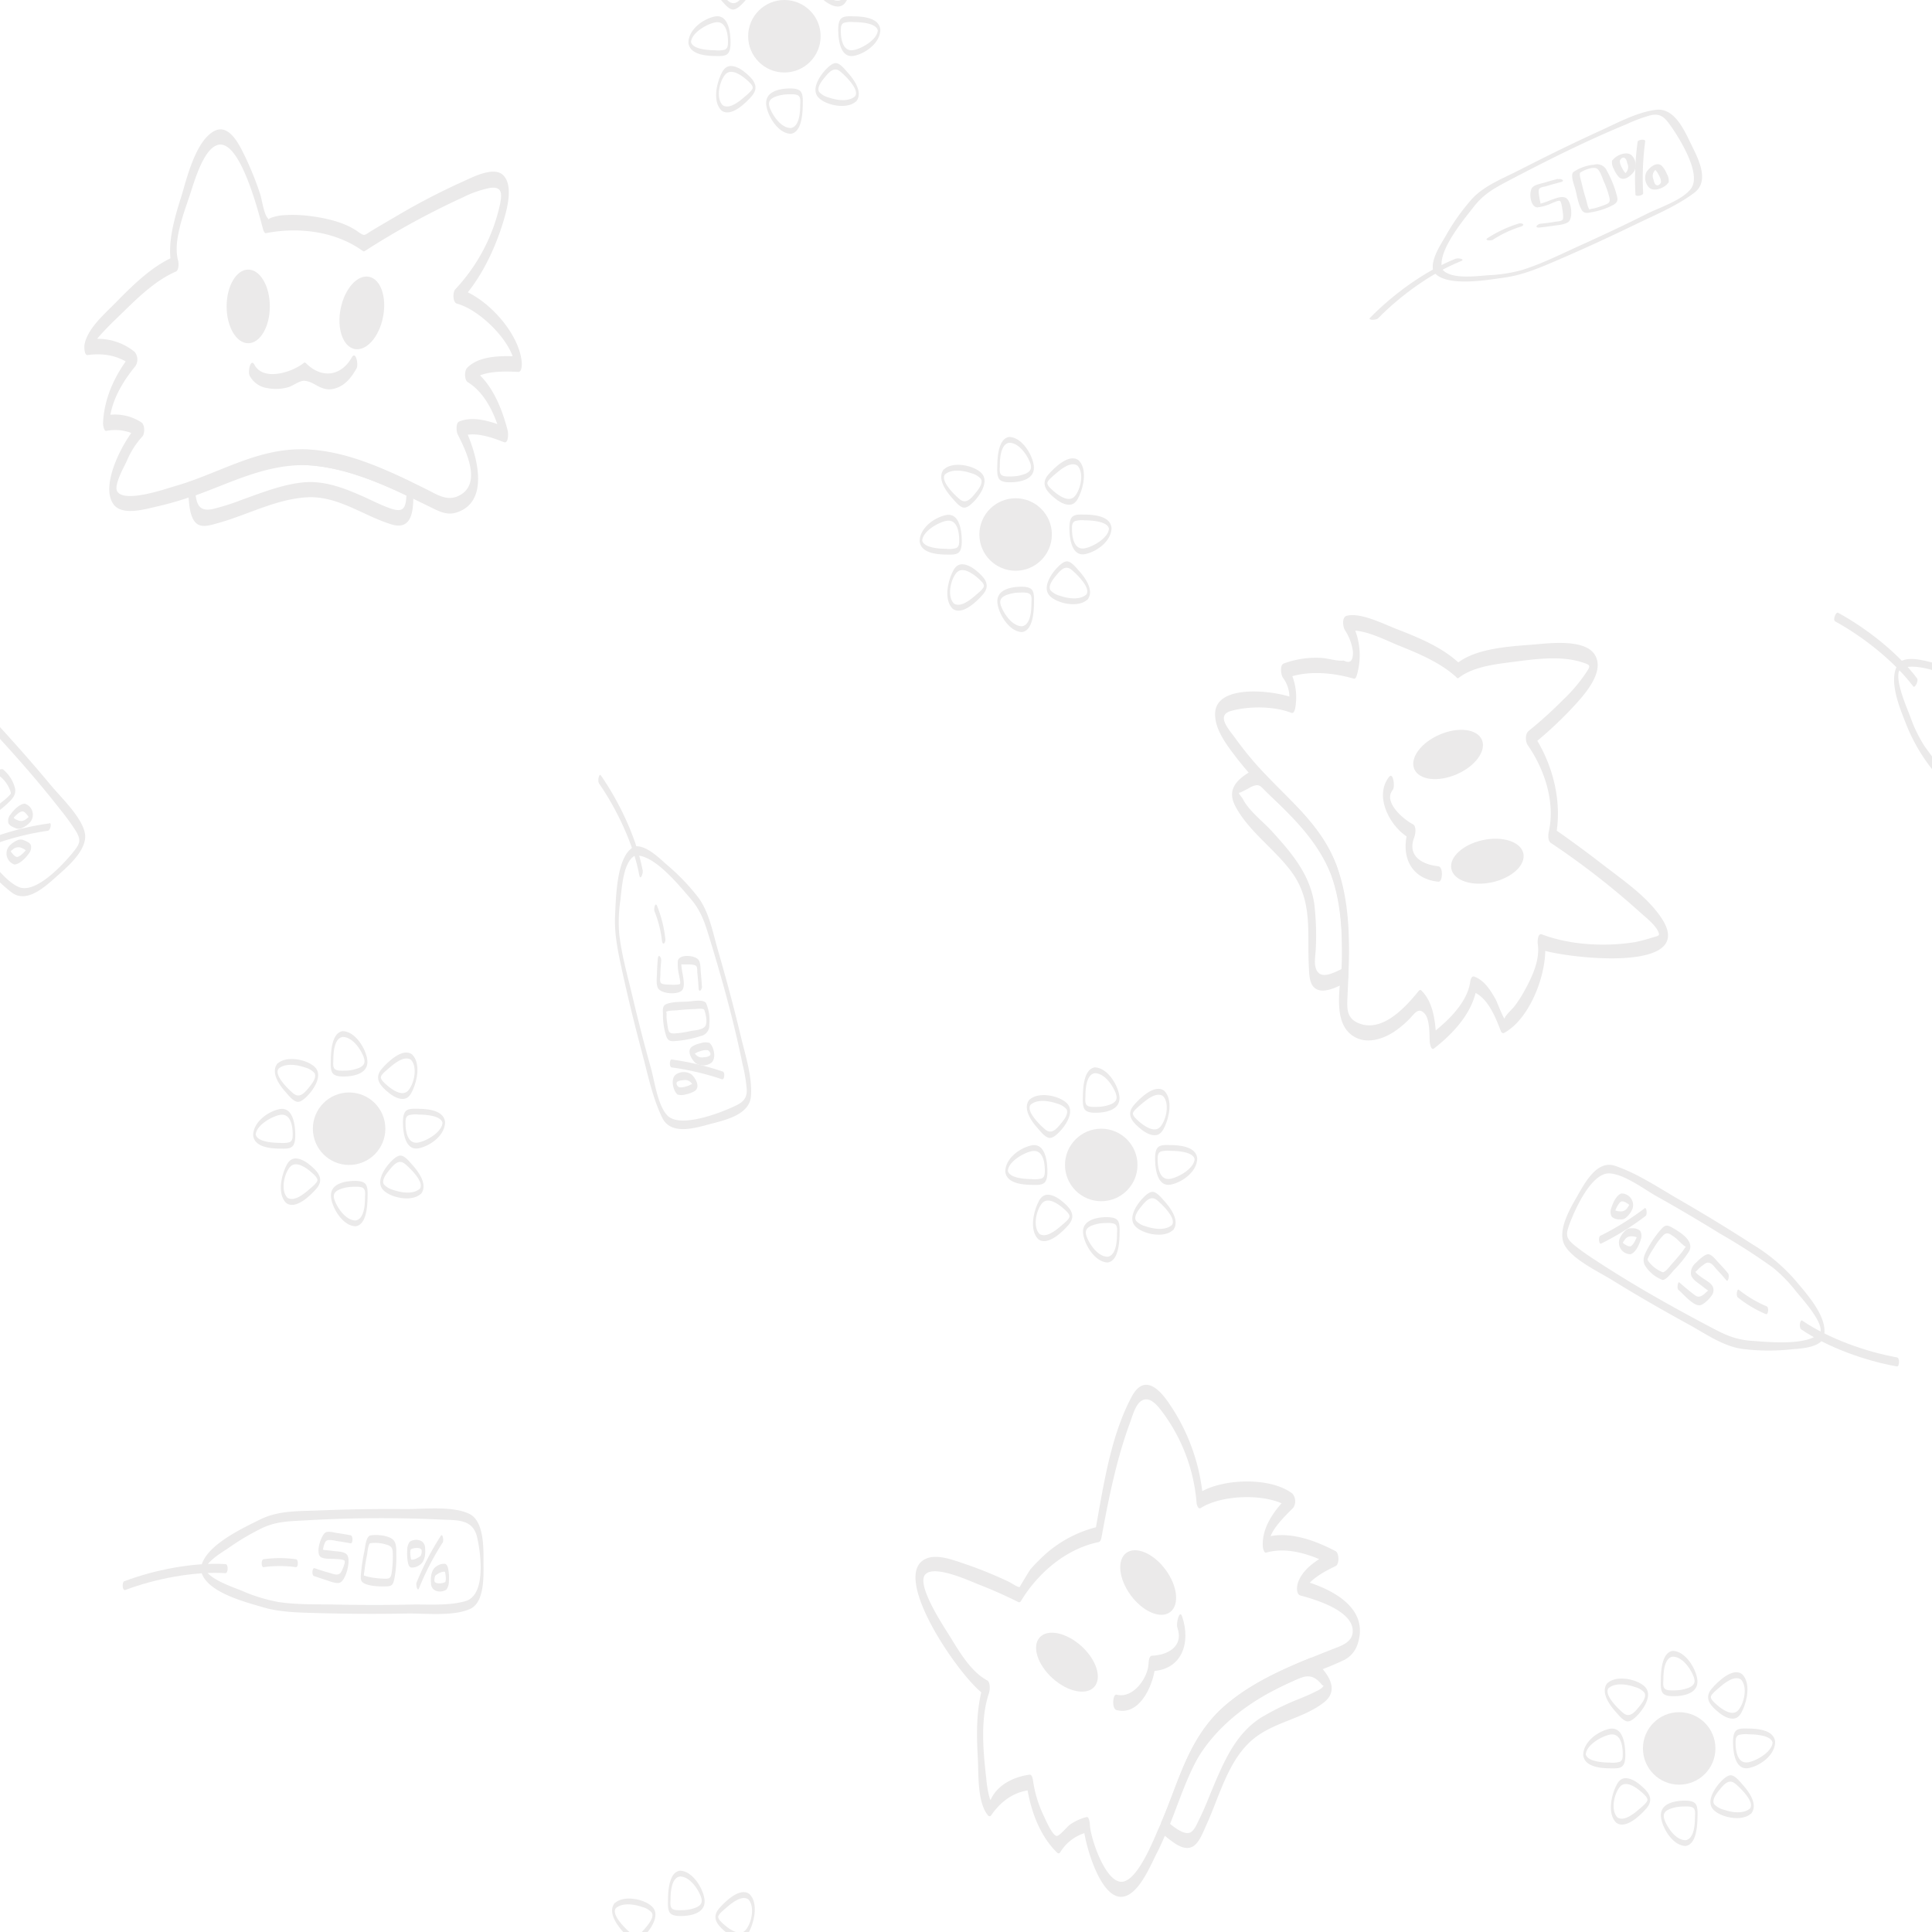<svg xmlns="http://www.w3.org/2000/svg" xmlns:xlink="http://www.w3.org/1999/xlink" viewBox="0 0 500 500"><defs><style>.cls-1{fill:none;}.cls-2{clip-path:url(#clip-path);}.cls-3{fill:#ebeaea;}</style><clipPath id="clip-path"><rect class="cls-1" width="500" height="500"/></clipPath></defs><title>画板 2_light_grey</title><g id="图层_2" data-name="图层 2"><g class="cls-2"><path class="cls-3" d="M46.06,67.33c-1.29-5,1.46-12,3-16.64,1.06-3.12,3.52-12.31,7.41-13.21C62.25,36.16,67,55.4,68.09,59.34c.07.26.32,1.08.76,1,8.42-1.66,18-.49,25.08,4.64a.42.42,0,0,0,.47,0,203.56,203.56,0,0,1,25.43-13.92,27.61,27.61,0,0,1,7-2.43c3.21-.44,3.12,1.58,2.53,4.43a46.66,46.66,0,0,1-11.52,21.8c-.71.73-.72,3.42.44,3.73,5.81,1.54,14.5,9.89,15,16.19l.85-2.53c-4.23-.19-10.16-.29-13.28,3-.66.71-.71,3.1.21,3.66,4.89,3,7.4,9.24,8.78,14.58l1-2.94c-3.62-1.43-8.24-3-12-1.46-.94.39-.74,2.67-.39,3.34,2.23,4.34,6.51,13.17,0,16-2.95,1.3-5.59-.58-8.19-1.86-10.18-5-21.22-10.42-32.83-10.29s-21.1,6.35-31.95,9.47c-2.44.7-13.32,4.56-15.16,1.39-.9-1.56,1.75-6.25,2.5-7.85a21.73,21.73,0,0,1,4-6.3c.7-.69.69-3.09-.21-3.66a12.46,12.46,0,0,0-9.15-1.83l.88,2c.2-5.4,3.36-10.71,6.72-14.77a3.14,3.14,0,0,0-.21-3.66A15,15,0,0,0,22.7,87.93l.85,2.53c.35-2.29,6.27-7.68,8.46-9.84,4-3.91,8.37-8.11,13.53-10.35,1.09-.47.78-4.4-.47-3.86-5.87,2.55-10.81,7.52-15.22,12-2.79,2.86-7.36,6.73-8,10.95-.06.39-.06,2.66.85,2.53,4.22-.6,8.52.19,11.77,3.06l-.21-3.66c-4.23,5.12-7.34,11.51-7.59,18.22,0,.38.16,2.14.88,2a11.81,11.81,0,0,1,8.68,1.68L36,109.58c-3.63,3.63-10.3,15.67-6.67,20.87,2.22,3.17,8.31,1.3,11.33.62a82.48,82.48,0,0,0,14.84-4.9c6-2.64,12.11-5.06,18.73-5.67,7.33-.68,14.39,1,21.23,3.53,5.38,2,10.51,4.57,15.67,7.08,2.34,1.14,4.43,2.37,7.07,1.51,9.53-3.11,4.48-17.25,1.52-23l-.39,3.34c3.36-1.39,7.88.21,11.07,1.46,1.25.49,1.15-2.35,1-2.94-1.54-6-4.34-13.08-9.83-16.41l.21,3.66c2.71-2.88,8.69-2.65,12.39-2.48.94,0,.89-2.07.85-2.53-.67-7.75-9.44-17.19-16.74-19.13l.44,3.73c5.17-5.32,8.79-12.56,11.09-19.55,1-3.15,3.56-10.88.17-13.64-2.59-2.09-8.21,1-10.65,2.07a175,175,0,0,0-17.07,8.93q-3,1.74-6,3.54c-2.2,1.33-1.75,1.59-3.87.12-3.45-2.39-8.49-3.45-12.57-3.93a34.75,34.75,0,0,0-7.12-.11c-.17,0-4.33.72-3.14,1.53-.13-.09-.11-.63-.21-.74-1.1-1.11-1.54-4.94-2.06-6.44a82,82,0,0,0-3.74-9.32c-1.32-2.7-4-8.83-7.95-6.94C50.73,36.21,48.37,46,47,50.6,45.21,56.25,43,63.4,44.54,69.35,45.18,71.85,46.39,68.61,46.06,67.33Z"/><path class="cls-3" d="M80,116.38c-11.46-.34-20.25,4.61-30.7,8.26-.72.25-.66,1.95-.61,2.46.21,2.24.17,6.92,2.3,8.47,1.49,1.08,3.78.26,5.36-.18,7.63-2.09,14.95-6.19,23-6.68s14.53,4.71,21.95,7c5.92,1.8,5.72-4.77,5.65-9.1,0-.51-.07-1.65-.65-1.93-8.31-3.94-17-7.57-26.27-8.27-1.17-.09-1.29,3.9,0,4,9.12.69,17.62,4.25,25.8,8.13l-.65-1.93c.09,5.5-.8,6.31-5.14,4.6-2.16-.85-4.23-1.92-6.35-2.85-4.92-2.17-10-4.1-15.5-3.49-5.28.58-10.44,2.64-15.41,4.4A59.21,59.21,0,0,1,55,131.75c-4,.82-4.25-1.89-4.6-5.72l-.61,2.46C60,124.92,68.78,120,80,120.38,81.24,120.41,81.3,116.41,80,116.38Z"/><ellipse class="cls-3" cx="64.24" cy="79.3" rx="5.59" ry="9.53"/><path class="cls-3" d="M64.62,97.25a6.15,6.15,0,0,0,4.62,3.2,11.65,11.65,0,0,0,5.26-.21c1.31-.35,3-1.76,4.25-1.69,2.69.16,4.21,2.79,7.52,2.09,2.89-.62,4.62-2.87,6-5.29.56-1-.18-4.71-1.24-2.83C88.26,97.4,83.25,98,79.31,94.11c-.16-.16-.43-.41-.68-.2-2.75,2.3-10.38,4.93-12.77.51-1-1.9-1.79,1.82-1.24,2.83Z"/><ellipse class="cls-3" cx="93.64" cy="80.98" rx="9.53" ry="5.59" transform="translate(-4.09 156.97) rotate(-78.72)"/><path class="cls-3" d="M255.51,434.9c-4.24-2.24-7.24-7.46-9.67-11.39-1.45-2.35-8.66-13.09-6.46-15.94s11.85,1.71,14,2.53c3.44,1.34,6.83,2.84,10.13,4.5a.51.51,0,0,0,.68-.2c4.34-7.23,11.64-13.55,20.07-15.29.63-.13.75-.95.85-1.47,1.72-9.41,3.83-20,7.29-29.32.59-1.58,1.38-4.67,2.86-5.7,2.18-1.52,4.19,1,5.52,2.75a45.33,45.33,0,0,1,8.89,23.51c0,.4.39,1.84,1.08,1.4,5.5-3.57,17.88-4,23.29.12l-.21-3.66c-3.61,3.64-7.38,8.21-7,13.61,0,.27.3,1.63.85,1.47,5.81-1.68,12.33.75,17.49,3.47v-3.86c-3.52,1.73-7.83,4.18-9.23,8.07-.31.86-.6,3.09.62,3.41,3.68,1,14.1,4,13.5,9.63-.29,2.71-3.37,3.53-5.45,4.36-10,4-20.69,8-28.67,15.51-9,8.5-10.94,19.59-15.88,30.32-1.35,2.94-5.81,14.78-10.12,14.26-4.12-.5-7.72-11.4-7.88-14.73,0-.33-.16-2.2-.88-2a13.13,13.13,0,0,0-4.34,2c-.61.44-2.64,2.9-3.34,2.88-1.15,0-3.1-4.63-3.5-5.46a30.83,30.83,0,0,1-2.66-8.92c-.05-.35-.26-1.54-.85-1.47-3.32.39-7.09,2-9.14,4.83-1.26,1.71-.87,2.54-1.46.34a30.12,30.12,0,0,1-.65-4.25c-.79-6.88-1.58-15.3.7-22,.35-1-.58-4.79-1.24-2.83-2.13,6.27-2,13.34-1.63,19.87.21,4-.16,11.17,2.58,14.52a.51.51,0,0,0,.89,0c2.38-3.46,5.7-6,10-6.5l-.85-1.47c.9,6.29,3.17,13,7.8,17.58.27.27.63.42.89,0a11.43,11.43,0,0,1,6.85-5.14l-.88-2c.2,4.28,4.38,19.86,10.48,18.59,4.08-.85,7-8.27,8.69-11.52,2.54-5,4.2-10.16,6.12-15.41,5.25-14.38,15.3-22.72,28.91-28.82,4.21-1.89,8.69-3.27,12.85-5.26a7,7,0,0,0,4-4.49c3.06-9.56-7.39-14.45-14.81-16.44l.62,3.41c1.21-3.36,5.39-5.53,8.45-7,1-.47.92-3.37,0-3.86-5.24-2.75-12.07-5.31-18-3.61l.85,1.47c-.21-2.94,4.23-7.12,6.19-9.09a3.11,3.11,0,0,0-.21-3.66c-5.75-4.42-18.36-3.93-24.23-.12l1.08,1.4a51.06,51.06,0,0,0-9.11-25.1c-3-4.25-6.5-6.6-9.36-1.25-5.56,10.4-7.38,23.6-9.48,35.1l.85-1.47A31.43,31.43,0,0,0,269,403.69c-.79.77-1.56,1.56-2.27,2.39-.39.46-2.86,4.65-2.83,4.64-.44.14-2.29-1.1-2.68-1.29A104.93,104.93,0,0,0,250,404.84c-2.84-.94-7.14-2.7-10.13-1.54-10.42,4,9.74,32.56,15.22,35.45C256.18,439.36,256.6,435.48,255.51,434.9Z"/><path class="cls-3" d="M315.22,443.06c-8,8.27-10.27,18.16-14.61,28.36-.38.9-.5,2.67.39,3.34,2,1.47,5.15,4.62,7.76,3.08,1.67-1,2.73-4,3.48-5.62,3.39-7.38,5.63-16.88,12.17-22.21,5.4-4.4,12.87-5.23,18.22-9.43,4.71-3.69.05-8.63-3.15-11.47a.42.42,0,0,0-.47,0c-8.43,3.46-16.89,7.41-23.58,13.75-.92.87-.29,4.57.47,3.86A54.92,54.92,0,0,1,328,438.27c2.06-1.1,4.16-2.11,6.28-3.07,3-1.35,5.1-2.46,7.67.62.88,1.06,1-.1.24.91a5.41,5.41,0,0,1-1.64,1c-1.28.7-2.66,1.24-4,1.81a69.86,69.86,0,0,0-10.16,4.95c-6.08,3.87-9.05,10.12-11.82,16.55-1.4,3.26-2.62,6.62-4.21,9.79-.45.89-1.31,3.1-2.44,3.47-2,.66-5.07-2.33-6.43-3.35l.39,3.34c4.23-10,6.45-19.65,14.25-27.74C316.9,445.7,316.38,441.86,315.22,443.06Z"/><ellipse class="cls-3" cx="276.13" cy="430.18" rx="5.59" ry="9.53" transform="translate(-227.93 345.15) rotate(-47.73)"/><path class="cls-3" d="M289,442.57c6.25,1.66,9.89-7.35,10-12.08l-.88,2c7.92-.35,10.08-7.51,7.81-14.15-.67-2-1.6,1.79-1.24,2.83,1.75,5.11-2.67,7.16-6.56,7.33-.78,0-.86,1.51-.88,2-.12,3.69-4,9.21-8.28,8.08-1-.26-1.33,3.65,0,4Z"/><ellipse class="cls-3" cx="297.15" cy="409.56" rx="5.59" ry="9.53" transform="translate(-185.2 256.66) rotate(-36.45)"/><path class="cls-3" d="M377.5,175.44c3.83-3,9.83-3.58,14.48-4.19,5.37-.7,11.91-1.57,17.19.07,2.83.88,2.53.89.93,3.33a41.49,41.49,0,0,1-5.37,6.26,112.51,112.51,0,0,1-9.14,8.28c-.92.75-.84,2.75-.21,3.66,4.35,6.27,7.15,14.72,5.45,22.36-.18.8-.29,2.38.53,2.94a202.31,202.31,0,0,1,22.9,17.78c1.41,1.31,4.35,3.5,5,5.46.23.72.09.77-1.45,1.19a44.59,44.59,0,0,1-4.65,1.24c-7.73,1.23-16.75.79-24.11-2-1.1-.42-1.17,1.87-1.08,2.46.64,4.2-1.53,8.7-3.52,12.27a28.82,28.82,0,0,1-2.73,4.15c-.31.38-3.07,3-2.18,3.13-.44-.08-2.16-4.66-2.46-5.19-1.31-2.32-2.9-4.92-5.52-5.89-.77-.28-1,.87-1.08,1.4-.76,5.34-5.8,10.12-9.89,13.31l1.11,1.93c-.15-4.35-.58-9.93-3.9-13.09-.22-.21-.55,0-.68.2-3.24,4-9.14,10.59-15.15,8.44-3.46-1.24-3.39-3.72-3.25-6.85.5-11.13,1.17-22.88-2.62-33.56-4-11.35-12.94-17.62-20.58-26.23a88.45,88.45,0,0,1-5.73-7.12c-1.73-2.41-5.28-6.08-1.09-7.22,4.54-1.24,11-1.23,15.45.51.77.3,1-.89,1.08-1.4a15.4,15.4,0,0,0-2.35-11.14l-.21,3.66c5.55-2.17,12.14-1.56,17.74.06.43.12.69-.76.76-1a18.22,18.22,0,0,0-2.22-15l-.44,3.73c3.86-1,10,2.28,13.42,3.66,5.25,2.1,11,4.49,15.16,8.39.76.71,1.41-3,.47-3.86-4.47-4.16-10.66-6.66-16.28-8.84-3.2-1.24-9.21-4.3-12.76-3.36-1.31.35-1,2.89-.44,3.73a13.12,13.12,0,0,1,2.06,5.57q.1,3.57-2.38,2.28c-1.73.23-4.14-.63-5.94-.69a24,24,0,0,0-9.6,1.46c-1.07.42-.69,2.95-.21,3.66a8.41,8.41,0,0,1,1.54,6.62l1.08-1.4c-4.66-1.84-19.89-3.77-20.16,4-.15,4.32,3.28,8.56,5.73,11.77a97.75,97.75,0,0,0,11.06,11.89c5.23,4.91,10,10.26,12.78,17,3,7,3.36,14.94,3.31,22.48,0,5.53-2.93,15.9,2.3,20,3.32,2.64,7.68,1.47,11-.63a24.79,24.79,0,0,0,3.83-3.13c1.57-1.52,2.57-3.6,4.3-1.56,1.21,1.43,1.16,5.09,1.22,7,0,.25.28,2.58,1.11,1.93,5.14-4,10.17-9.43,11.12-16.1l-1.08,1.4c3.85,1.42,5.88,6.58,7.25,10.16.13.34.46.73.86.51,7-3.79,11.63-16.53,10.48-24.07l-1.08,2.46c5.53,2.09,40.52,6.49,31.56-7.75-3.61-5.74-10.24-10.19-15.49-14.26-4.18-3.23-8.44-6.37-12.79-9.38l.53,2.94c2.12-9.5-.6-19.93-6.08-27.83l-.21,3.66a101.5,101.5,0,0,0,12-11.28c2.5-2.82,7.22-8.37,4.47-12.49s-12.18-2.79-16.19-2.48c-5.93.46-14.4.94-19.32,4.79C376,172.36,376.6,176.15,377.5,175.44Z"/><path class="cls-3" d="M345.83,223.89c-4.24-10.67-12.32-16.85-19.83-25-.19-.21-.4-.36-.68-.2-4.24,2.33-8.29,4.93-5.59,10,3.37,6.4,10.18,11.08,14.47,16.89,5.66,7.66,4.05,15.79,4.53,24.64.08,1.51.08,3.92,1.18,5.14,2.08,2.33,6.16,0,8.38-1,.57-.26.63-1.43.65-1.93.32-9.62.09-19.39-3.11-28.56-.68-2-1.61,1.79-1.24,2.83,2.86,8.22,2.88,17.13,2.59,25.73l.65-1.93c-2.48,1.11-6.17,3.42-7.3.09-.49-1.45-.05-3.64,0-5.15a71,71,0,0,0-.39-11.49c-1.14-7.77-6-13.37-11.14-19-2.29-2.47-5.87-5.19-7.38-8.24-.16-.32-1.1-1.27-1-1.6-.13.4,2.89-1.3,3-1.37,2.26-1.13,2.56-.31,4.1,1.17,6.88,6.62,13.28,12.65,16.89,21.75C345.37,228.68,346.24,224.93,345.83,223.89Z"/><ellipse class="cls-3" cx="374.76" cy="195.26" rx="9.53" ry="5.59" transform="translate(-46.76 165.48) rotate(-23.48)"/><path class="cls-3" d="M359.54,201c-4.24,5.22.55,13.65,5.64,16.15l-.39-3.34c-2.61,6.69-.33,13.59,7.46,14.38,1.15.12,1.3-3.87,0-4-3.72-.38-8.26-2.32-6.22-7.55.3-.76.59-2.86-.39-3.34-2.19-1.07-7.8-5.67-5.22-8.84.71-.88.13-4.7-.89-3.45Z"/><ellipse class="cls-3" cx="384.93" cy="222.89" rx="9.53" ry="5.59" transform="translate(-38.41 86.37) rotate(-12.2)"/><circle class="cls-3" cx="90.35" cy="292.11" r="9.38"/><path class="cls-3" d="M88.73,268.36c2.47.05,4.48,3,5.31,5,.59,1.47.34,2.34-1.09,3a10,10,0,0,1-3.58.72c-.72,0-2.12.12-2.71-.4s-.4-1.73-.39-2.4c0-1.7.18-5.63,2.46-5.92.49-.06.43-1.55,0-1.5-2.82.36-3.07,5.13-3.12,7.25,0,1-.16,2.66.44,3.58s2.29.94,3.32.9c2.75-.1,6.1-1,5.68-4.31-.36-2.87-3.09-7.34-6.32-7.41C88.27,266.85,88.25,268.35,88.73,268.36Z"/><path class="cls-3" d="M72,276.66c1.72-1.64,4.91-1.11,6.93-.4a5,5,0,0,1,2.45,1.43c.71,1.19-.76,2.94-1.48,3.82-1.16,1.41-2.4,2.79-4,1.46-1.15-.94-5.09-4.69-3.81-6.39.26-.34,0-1.77-.33-1.3-1.8,2.38.68,5.71,2.26,7.46.68.76,1.81,2.22,2.88,2.4s2.4-1.24,3.09-2c1.5-1.71,3.54-5,1.47-7s-7.38-3-9.61-.89C71.45,275.54,71.69,276.93,72,276.66Z"/><path class="cls-3" d="M66.18,293.74c.05-2.48,4.09-4.77,6.19-5.19,2.75-.56,3.33,2.61,3.38,4.74,0,.93.06,2-.89,2.33a7.18,7.18,0,0,1-2.51.15c-1.46,0-5.91-.19-6.18-2.24-.13-1-.72-.27-.64.4.4,3.07,4.78,3.33,7.17,3.34,1,0,2.44.12,3.11-.74s.63-2.57.58-3.63c-.11-2.52-.85-6.59-4.19-5.83-3,.67-6.61,3.37-6.68,6.66C65.5,294.63,66.16,294.63,66.18,293.74Z"/><path class="cls-3" d="M74.35,309.94c-1.76-1.84-.85-6.1.67-7.9s4.26.18,5.61,1.38c.6.53,1.71,1.48,1.5,2.17s-1.62,1.8-2.2,2.3c-1.3,1.12-3.92,3.3-5.67,2-.34-.26-.56,1.16-.18,1.45,2.44,1.84,6.33-2,7.8-3.71,1.84-2.11.88-3.91-1.08-5.63-1.1-1-2.69-2.16-4.23-2.19s-2.2,1.22-2.72,2.38c-1.13,2.48-2,6.87.15,9.08C74.44,311.68,74.64,310.25,74.35,309.94Z"/><path class="cls-3" d="M92,315.86c-2.47-.05-4.48-3-5.31-5-.59-1.47-.34-2.34,1.09-3a10,10,0,0,1,3.58-.72c.72,0,2.12-.12,2.71.4s.4,1.73.39,2.4c0,1.7-.18,5.63-2.46,5.92-.49.06-.43,1.55,0,1.5,2.82-.36,3.07-5.13,3.12-7.25,0-1,.16-2.66-.44-3.58s-2.29-.94-3.32-.9c-2.75.1-6.1,1-5.68,4.31.36,2.87,3.09,7.34,6.32,7.41C92.44,317.37,92.45,315.87,92,315.86Z"/><path class="cls-3" d="M108.74,307.56c-1.72,1.64-4.91,1.11-6.93.4a5,5,0,0,1-2.45-1.43c-.71-1.19.76-2.94,1.48-3.82,1.16-1.41,2.4-2.79,4-1.46,1.15.94,5.09,4.69,3.81,6.39-.26.34,0,1.77.33,1.3,1.8-2.38-.68-5.71-2.26-7.46-.68-.76-1.81-2.22-2.88-2.4s-2.4,1.24-3.09,2c-1.5,1.71-3.54,5-1.47,7s7.38,3,9.61.89C109.26,308.68,109,307.29,108.74,307.56Z"/><path class="cls-3" d="M114.52,290.48c-.05,2.48-4.09,4.77-6.19,5.19-2.75.56-3.33-2.61-3.38-4.74,0-.93-.06-2,.89-2.33a7.18,7.18,0,0,1,2.51-.15c1.46,0,5.91.19,6.18,2.24.13,1,.72.27.64-.4-.4-3.07-4.78-3.33-7.17-3.34-1,0-2.44-.12-3.11.74s-.63,2.57-.58,3.63c.11,2.52.85,6.59,4.19,5.83,3-.67,6.61-3.37,6.68-6.66C115.2,289.59,114.54,289.59,114.52,290.48Z"/><path class="cls-3" d="M106.36,274.28c1.76,1.84.85,6.1-.67,7.9s-4.26-.18-5.61-1.38c-.6-.53-1.71-1.48-1.5-2.17s1.62-1.8,2.2-2.3c1.3-1.12,3.92-3.3,5.67-2,.34.26.56-1.16.18-1.45-2.44-1.84-6.33,2-7.8,3.71-1.84,2.11-.88,3.91,1.08,5.63,1.1,1,2.69,2.16,4.23,2.19s2.2-1.22,2.72-2.38c1.13-2.48,2-6.87-.15-9.08C106.27,272.54,106.06,274,106.36,274.28Z"/><circle class="cls-3" cx="203" cy="9.38" r="9.38"/><path class="cls-3" d="M184.61-6.07c1.72-1.64,4.91-1.11,6.93-.4A5,5,0,0,1,194-5c.71,1.19-.76,2.94-1.48,3.82-1.16,1.41-2.4,2.79-4,1.46-1.15-.94-5.09-4.69-3.81-6.39.26-.34,0-1.77-.33-1.3-1.8,2.38.68,5.71,2.26,7.46.68.76,1.81,2.22,2.88,2.4s2.4-1.24,3.09-2c1.5-1.71,3.54-5,1.47-7s-7.38-3-9.61-.89C184.09-7.19,184.33-5.8,184.61-6.07Z"/><path class="cls-3" d="M178.83,11c.05-2.48,4.09-4.77,6.19-5.19,2.75-.56,3.33,2.61,3.38,4.74,0,.93.06,2-.89,2.33A7.18,7.18,0,0,1,185,13c-1.46,0-5.91-.19-6.18-2.24-.13-1-.72-.27-.64.4.4,3.07,4.78,3.33,7.17,3.34,1,0,2.44.12,3.11-.74s.63-2.57.58-3.63c-.11-2.52-.85-6.59-4.19-5.83-3,.67-6.61,3.37-6.68,6.66C178.15,11.9,178.81,11.9,178.83,11Z"/><path class="cls-3" d="M187,27.21c-1.76-1.84-.85-6.1.67-7.9s4.26.18,5.61,1.38c.6.53,1.71,1.48,1.5,2.17s-1.62,1.8-2.2,2.3c-1.3,1.12-3.92,3.3-5.67,2-.34-.26-.56,1.16-.18,1.45,2.44,1.84,6.33-2,7.8-3.71,1.84-2.11.88-3.91-1.08-5.63-1.1-1-2.69-2.16-4.23-2.19s-2.2,1.22-2.72,2.38c-1.13,2.48-2,6.87.15,9.08C187.09,29,187.29,27.52,187,27.21Z"/><path class="cls-3" d="M204.63,33.13c-2.47-.05-4.48-3-5.31-5-.59-1.47-.34-2.34,1.09-3a10,10,0,0,1,3.58-.72c.72,0,2.12-.12,2.71.4s.4,1.73.39,2.4c0,1.7-.18,5.63-2.46,5.92-.49.06-.43,1.55,0,1.5,2.82-.36,3.07-5.13,3.12-7.25,0-1,.16-2.66-.44-3.58s-2.29-.94-3.32-.9c-2.75.1-6.1,1-5.68,4.31.36,2.87,3.09,7.34,6.32,7.41C205.08,34.64,205.1,33.14,204.63,33.13Z"/><path class="cls-3" d="M221.39,24.83c-1.72,1.64-4.91,1.11-6.93.4A5,5,0,0,1,212,23.8c-.71-1.19.76-2.94,1.48-3.82,1.16-1.41,2.4-2.79,4-1.46,1.15.94,5.09,4.69,3.81,6.39-.26.34,0,1.77.33,1.3,1.8-2.38-.68-5.71-2.26-7.46-.68-.76-1.81-2.22-2.88-2.4s-2.4,1.24-3.09,2c-1.5,1.71-3.54,5-1.47,7s7.38,3,9.61.89C221.91,26,221.67,24.57,221.39,24.83Z"/><path class="cls-3" d="M227.17,7.76c-.05,2.48-4.09,4.77-6.19,5.19-2.75.56-3.33-2.61-3.38-4.74,0-.93-.06-2,.89-2.33A7.18,7.18,0,0,1,221,5.72c1.46,0,5.91.19,6.18,2.24.13,1,.72.27.64-.4-.4-3.07-4.78-3.33-7.17-3.34-1,0-2.44-.12-3.11.74s-.63,2.57-.58,3.63c.11,2.52.85,6.59,4.19,5.83,3-.67,6.61-3.37,6.68-6.66C227.85,6.87,227.19,6.86,227.17,7.76Z"/><path class="cls-3" d="M219-8.44c1.76,1.84.85,6.1-.67,7.9s-4.26-.18-5.61-1.38c-.6-.53-1.71-1.48-1.5-2.17s1.62-1.8,2.2-2.3c1.3-1.12,3.92-3.3,5.67-2,.34.26.56-1.16.18-1.45-2.44-1.84-6.33,2-7.8,3.71-1.84,2.11-.88,3.91,1.08,5.63,1.1,1,2.69,2.16,4.23,2.19S219,.49,219.49-.66c1.13-2.48,2-6.87-.15-9.08C218.91-10.19,218.71-8.76,219-8.44Z"/><circle class="cls-3" cx="434.57" cy="452.49" r="9.38"/><path class="cls-3" d="M432.94,428.74c2.47.05,4.48,3,5.31,5,.59,1.47.34,2.34-1.09,3a10,10,0,0,1-3.58.72c-.72,0-2.12.12-2.71-.4s-.4-1.73-.39-2.4c0-1.7.18-5.63,2.46-5.92.49-.06.43-1.55,0-1.5-2.82.36-3.07,5.13-3.12,7.25,0,1-.16,2.66.44,3.58s2.29.94,3.32.9c2.75-.1,6.1-1,5.68-4.31-.36-2.87-3.09-7.34-6.32-7.41C432.48,427.23,432.47,428.73,432.94,428.74Z"/><path class="cls-3" d="M416.18,437c1.72-1.64,4.91-1.11,6.93-.4a5,5,0,0,1,2.45,1.43c.71,1.19-.76,2.94-1.48,3.82-1.16,1.41-2.4,2.79-4,1.46-1.15-.94-5.09-4.69-3.81-6.39.26-.34,0-1.77-.33-1.3-1.8,2.38.68,5.71,2.26,7.46.68.76,1.81,2.22,2.88,2.4s2.4-1.24,3.09-2c1.5-1.71,3.54-5,1.47-7s-7.38-3-9.61-.89C415.66,435.92,415.9,437.31,416.18,437Z"/><path class="cls-3" d="M410.4,454.12c.05-2.48,4.09-4.77,6.19-5.19,2.75-.56,3.33,2.61,3.38,4.74,0,.93.06,2-.89,2.33a7.18,7.18,0,0,1-2.51.15c-1.46,0-5.91-.19-6.18-2.24-.13-1-.72-.27-.64.4.4,3.07,4.78,3.33,7.17,3.34,1,0,2.44.12,3.11-.74s.63-2.57.58-3.63c-.11-2.52-.85-6.59-4.19-5.83-3,.67-6.61,3.37-6.68,6.66C409.72,455,410.38,455,410.4,454.12Z"/><path class="cls-3" d="M418.56,470.32c-1.76-1.84-.85-6.1.67-7.9s4.26.18,5.61,1.38c.6.53,1.71,1.48,1.5,2.17s-1.62,1.8-2.2,2.3c-1.3,1.12-3.92,3.3-5.67,2-.34-.26-.56,1.16-.18,1.45,2.44,1.84,6.33-2,7.8-3.71,1.84-2.11.88-3.91-1.08-5.63-1.1-1-2.69-2.16-4.23-2.19s-2.2,1.22-2.72,2.38c-1.13,2.48-2,6.87.15,9.08C418.65,472.06,418.86,470.63,418.56,470.32Z"/><path class="cls-3" d="M436.19,476.24c-2.47-.05-4.48-3-5.31-5-.59-1.47-.34-2.34,1.09-3a10,10,0,0,1,3.58-.72c.72,0,2.12-.12,2.71.4s.4,1.73.39,2.4c0,1.7-.18,5.63-2.46,5.92-.49.06-.43,1.55,0,1.5,2.82-.36,3.07-5.13,3.12-7.25,0-1,.16-2.66-.44-3.58s-2.29-.94-3.32-.9c-2.75.1-6.1,1-5.68,4.31.36,2.87,3.09,7.34,6.32,7.41C436.65,477.75,436.67,476.25,436.19,476.24Z"/><path class="cls-3" d="M453,467.94c-1.72,1.64-4.91,1.11-6.93.4a5,5,0,0,1-2.45-1.43c-.71-1.19.76-2.94,1.48-3.82,1.16-1.41,2.4-2.79,4-1.46,1.15.94,5.09,4.69,3.81,6.39-.26.34,0,1.77.33,1.3,1.8-2.38-.68-5.71-2.26-7.46-.68-.76-1.81-2.22-2.88-2.4s-2.4,1.24-3.09,2c-1.5,1.71-3.54,5-1.47,7s7.38,3,9.61.89C453.47,469.06,453.23,467.67,453,467.94Z"/><path class="cls-3" d="M458.74,450.87c-.05,2.48-4.09,4.77-6.19,5.19-2.75.56-3.33-2.61-3.38-4.74,0-.93-.06-2,.89-2.33a7.18,7.18,0,0,1,2.51-.15c1.46,0,5.91.19,6.18,2.24.13,1,.72.27.64-.4-.4-3.07-4.78-3.33-7.17-3.34-1,0-2.44-.12-3.11.74s-.63,2.57-.58,3.63c.11,2.52.85,6.59,4.19,5.83,3-.67,6.61-3.37,6.68-6.66C459.42,450,458.76,450,458.74,450.87Z"/><path class="cls-3" d="M450.57,434.66c1.76,1.84.85,6.1-.67,7.9s-4.26-.18-5.61-1.38c-.6-.53-1.71-1.48-1.5-2.17s1.62-1.8,2.2-2.3c1.3-1.12,3.92-3.3,5.67-2,.34.26.56-1.16.18-1.45-2.44-1.84-6.33,2-7.8,3.71-1.84,2.11-.88,3.91,1.08,5.63,1.1,1,2.69,2.16,4.23,2.19s2.2-1.22,2.72-2.38c1.13-2.48,2-6.87-.15-9.08C450.48,432.92,450.28,434.35,450.57,434.66Z"/><circle class="cls-3" cx="285" cy="301.49" r="9.38"/><path class="cls-3" d="M283.37,277.74c2.47.05,4.48,3,5.31,5,.59,1.47.34,2.34-1.09,3a10,10,0,0,1-3.58.72c-.72,0-2.12.12-2.71-.4s-.4-1.73-.39-2.4c0-1.7.18-5.63,2.46-5.92.49-.06.43-1.55,0-1.5-2.82.36-3.07,5.13-3.12,7.25,0,1-.16,2.66.44,3.58s2.29.94,3.32.9c2.75-.1,6.1-1,5.68-4.31-.36-2.87-3.09-7.34-6.32-7.41C282.91,276.23,282.9,277.73,283.37,277.74Z"/><path class="cls-3" d="M266.61,286c1.72-1.64,4.91-1.11,6.93-.4a5,5,0,0,1,2.45,1.43c.71,1.19-.76,2.94-1.48,3.82-1.16,1.41-2.4,2.79-4,1.46-1.15-.94-5.09-4.69-3.81-6.39.26-.34,0-1.77-.33-1.3-1.8,2.38.68,5.71,2.26,7.46.68.76,1.81,2.22,2.88,2.4s2.4-1.24,3.09-2c1.5-1.71,3.54-5,1.47-7s-7.38-3-9.61-.89C266.09,284.92,266.33,286.31,266.61,286Z"/><path class="cls-3" d="M260.83,303.12c.05-2.48,4.09-4.77,6.19-5.19,2.75-.56,3.33,2.61,3.38,4.74,0,.93.06,2-.89,2.33a7.18,7.18,0,0,1-2.51.15c-1.46,0-5.91-.19-6.18-2.24-.13-1-.72-.27-.64.4.4,3.07,4.78,3.33,7.17,3.34,1,0,2.44.12,3.11-.74s.63-2.57.58-3.63c-.11-2.52-.85-6.59-4.19-5.83-3,.67-6.61,3.37-6.68,6.66C260.15,304,260.81,304,260.83,303.12Z"/><path class="cls-3" d="M269,319.32c-1.76-1.84-.85-6.1.67-7.9s4.26.18,5.61,1.38c.6.53,1.71,1.48,1.5,2.17s-1.62,1.8-2.2,2.3c-1.3,1.12-3.92,3.3-5.67,2-.34-.26-.56,1.16-.18,1.45,2.44,1.84,6.33-2,7.8-3.71,1.84-2.11.88-3.91-1.08-5.63-1.1-1-2.69-2.16-4.23-2.19s-2.2,1.22-2.72,2.38c-1.13,2.48-2,6.87.15,9.08C269.08,321.06,269.29,319.63,269,319.32Z"/><path class="cls-3" d="M286.62,325.24c-2.47-.05-4.48-3-5.31-5-.59-1.47-.34-2.34,1.09-3a10,10,0,0,1,3.58-.72c.72,0,2.12-.12,2.71.4s.4,1.73.39,2.4c0,1.7-.18,5.63-2.46,5.92-.49.06-.43,1.55,0,1.5,2.82-.36,3.07-5.13,3.12-7.25,0-1,.16-2.66-.44-3.58S287,315,286,315c-2.75.1-6.1,1-5.68,4.31.36,2.87,3.09,7.34,6.32,7.41C287.08,326.75,287.1,325.25,286.62,325.24Z"/><path class="cls-3" d="M303.38,316.95c-1.72,1.64-4.91,1.11-6.93.4a5,5,0,0,1-2.45-1.43c-.71-1.19.76-2.94,1.48-3.82,1.16-1.41,2.4-2.79,4-1.46,1.15.94,5.09,4.69,3.81,6.39-.26.34,0,1.77.33,1.3,1.8-2.38-.68-5.71-2.26-7.46-.68-.76-1.81-2.22-2.88-2.4s-2.4,1.24-3.09,2c-1.5,1.71-3.54,5-1.47,7s7.38,3,9.61.89C303.9,318.06,303.67,316.68,303.38,316.95Z"/><path class="cls-3" d="M309.17,299.87c-.05,2.48-4.09,4.77-6.19,5.19-2.75.56-3.33-2.61-3.38-4.74,0-.93-.06-2,.89-2.33a7.18,7.18,0,0,1,2.51-.15c1.46,0,5.91.19,6.18,2.24.13,1,.72.27.64-.4-.4-3.07-4.78-3.33-7.17-3.34-1,0-2.44-.12-3.11.74s-.63,2.57-.58,3.63c.11,2.52.85,6.59,4.19,5.83,3-.67,6.61-3.37,6.68-6.66C309.85,299,309.19,299,309.17,299.87Z"/><path class="cls-3" d="M301,283.67c1.76,1.84.85,6.1-.67,7.9s-4.26-.18-5.61-1.38c-.6-.53-1.71-1.48-1.5-2.17s1.62-1.8,2.2-2.3c1.3-1.12,3.92-3.3,5.67-2,.34.26.56-1.16.18-1.45-2.44-1.84-6.33,2-7.8,3.71-1.84,2.11-.88,3.91,1.08,5.63,1.1,1,2.69,2.16,4.23,2.19s2.2-1.22,2.72-2.38c1.13-2.48,2-6.87-.15-9.08C300.91,281.92,300.71,283.35,301,283.67Z"/><circle class="cls-3" cx="262.84" cy="138.33" r="9.38"/><path class="cls-3" d="M261.22,114.58c2.47.05,4.48,3,5.31,5,.59,1.47.34,2.34-1.09,3a10,10,0,0,1-3.58.72c-.72,0-2.12.12-2.71-.4s-.4-1.73-.39-2.4c0-1.7.18-5.63,2.46-5.92.49-.06.43-1.55,0-1.5-2.82.36-3.07,5.13-3.12,7.25,0,1-.16,2.66.44,3.58s2.29.94,3.32.9c2.75-.1,6.1-1,5.68-4.31-.36-2.87-3.09-7.34-6.32-7.41C260.76,113.07,260.75,114.57,261.22,114.58Z"/><path class="cls-3" d="M244.46,122.88c1.72-1.64,4.91-1.11,6.93-.4a5,5,0,0,1,2.45,1.43c.71,1.19-.76,2.94-1.48,3.82-1.16,1.41-2.4,2.79-4,1.46-1.15-.94-5.09-4.69-3.81-6.39.26-.34,0-1.77-.33-1.3-1.8,2.38.68,5.71,2.26,7.46.68.76,1.81,2.22,2.88,2.4s2.4-1.24,3.09-2c1.5-1.71,3.54-5,1.47-7s-7.38-3-9.61-.89C243.94,121.76,244.18,123.15,244.46,122.88Z"/><path class="cls-3" d="M238.67,140c.05-2.48,4.09-4.77,6.19-5.19,2.75-.56,3.33,2.61,3.38,4.74,0,.93.06,2-.89,2.33a7.18,7.18,0,0,1-2.51.15c-1.46,0-5.91-.19-6.18-2.24-.13-1-.72-.27-.64.4.4,3.07,4.78,3.33,7.17,3.34,1,0,2.44.12,3.11-.74s.63-2.57.58-3.63c-.11-2.52-.85-6.59-4.19-5.83-3,.67-6.61,3.37-6.68,6.66C238,140.85,238.65,140.85,238.67,140Z"/><path class="cls-3" d="M246.84,156.16c-1.76-1.84-.85-6.1.67-7.9s4.26.18,5.61,1.38c.6.53,1.71,1.48,1.5,2.17s-1.62,1.8-2.2,2.3c-1.3,1.12-3.92,3.3-5.67,2-.34-.26-.56,1.16-.18,1.45,2.44,1.84,6.33-2,7.8-3.71,1.84-2.11.88-3.91-1.08-5.63-1.1-1-2.69-2.16-4.23-2.19s-2.2,1.22-2.72,2.38c-1.13,2.48-2,6.87.15,9.08C246.93,157.9,247.13,156.47,246.84,156.16Z"/><path class="cls-3" d="M264.47,162.08c-2.47-.05-4.48-3-5.31-5-.59-1.47-.34-2.34,1.09-3a10,10,0,0,1,3.58-.72c.72,0,2.12-.12,2.71.4s.4,1.73.39,2.4c0,1.7-.18,5.63-2.46,5.92-.49.06-.43,1.55,0,1.5,2.82-.36,3.07-5.13,3.12-7.25,0-1,.16-2.66-.44-3.58s-2.29-.94-3.32-.9c-2.75.1-6.1,1-5.68,4.31.36,2.87,3.09,7.34,6.32,7.41C264.93,163.59,264.94,162.09,264.47,162.08Z"/><path class="cls-3" d="M281.23,153.78c-1.72,1.64-4.91,1.11-6.93.4a5,5,0,0,1-2.45-1.43c-.71-1.19.76-2.94,1.48-3.82,1.16-1.41,2.4-2.79,4-1.46,1.15.94,5.09,4.69,3.81,6.39-.26.34,0,1.77.33,1.3,1.8-2.38-.68-5.71-2.26-7.46-.68-.76-1.81-2.22-2.88-2.4s-2.4,1.24-3.09,2c-1.5,1.71-3.54,5-1.47,7s7.38,3,9.61.89C281.75,154.9,281.51,153.51,281.23,153.78Z"/><path class="cls-3" d="M287,136.7c-.05,2.48-4.09,4.77-6.19,5.19-2.75.56-3.33-2.61-3.38-4.74,0-.93-.06-2,.89-2.33a7.18,7.18,0,0,1,2.51-.15c1.46,0,5.91.19,6.18,2.24.13,1,.72.27.64-.4-.4-3.07-4.78-3.33-7.17-3.34-1,0-2.44-.12-3.11.74s-.63,2.57-.58,3.63c.11,2.52.85,6.59,4.19,5.83,3-.67,6.61-3.37,6.68-6.66C287.69,135.81,287,135.81,287,136.7Z"/><path class="cls-3" d="M278.85,120.5c1.76,1.84.85,6.1-.67,7.9s-4.26-.18-5.61-1.38c-.6-.53-1.71-1.48-1.5-2.17s1.62-1.8,2.2-2.3c1.3-1.12,3.92-3.3,5.67-2,.34.26.56-1.16.18-1.45-2.44-1.84-6.33,2-7.8,3.71-1.84,2.11-.88,3.91,1.08,5.63,1.1,1,2.69,2.16,4.23,2.19s2.2-1.22,2.72-2.38c1.13-2.48,2-6.87-.15-9.08C278.76,118.76,278.55,120.19,278.85,120.5Z"/><path class="cls-3" d="M53,406.43c.35-2.36,4.53-4.7,6.29-5.92a62.78,62.78,0,0,1,8.45-5c3.56-1.71,6.81-1.81,10.7-2a335.63,335.63,0,0,1,35.29-.27c4.36.25,8.63-.33,9.76,4.66,1,4.29,2.3,14.89-3,16.46-4.32,1.28-9.79.8-14.24.9-6.42.14-12.85.13-19.28,0-4.9-.09-10,.07-14.86-.65a43,43,0,0,1-9.7-3c-2.12-.86-8.94-3.12-9.4-5.88-.26-1.56-1.17-.43-1,.62.94,5.65,11.54,8.26,16,9.59s9.31,1.38,14.08,1.52q11.55.33,23.11.12c4.77-.09,11.94.81,16.44-1.18,3.79-1.69,3.51-8.51,3.49-12,0-3.65.2-10.76-3.7-12.63-4.42-2.12-11.93-1.18-16.63-1.22-7.53-.08-15.08.07-22.6.36-5.11.2-10,0-14.72,2.25C62.95,395.44,52.84,400,52,405.8,51.85,406.84,52.76,408,53,406.43Z"/><path class="cls-3" d="M32.42,411.49c7.69-2.9,17.72-4.86,25.95-4.36.7,0,.75-2.3,0-2.34-8.34-.51-18.42,1.5-26.22,4.44-.64.24-.49,2.55.27,2.26Z"/><path class="cls-3" d="M68.19,405.58a30.86,30.86,0,0,1,8.41,0c.6.05.66-2,0-2.05a30.87,30.87,0,0,0-8.41,0c-.68.13-.55,2.16,0,2.05Z"/><path class="cls-3" d="M90.8,397.34c-1.16-.22-2.32-.42-3.48-.58-.74-.11-2.35-.59-3.07-.16-1.18.71-2.63,5.28-1.29,6.32.83.64,2.8.44,3.78.55.43,0,2.15.05,2.43.46s-.54,2.22-.72,2.61c-.71,1.53-2,.84-3.37.46-1.22-.33-2.43-.73-3.63-1.14-.68-.24-.8,1.78-.24,2q1.5.52,3,1c.92.27,2.85,1.14,3.81.7,1.54-.71,2.84-5.73,1.82-7.15-.65-.9-2.38-.86-3.36-1-.83-.09-1.67-.21-2.5-.26-.16,0-1-.31-.68,0s.37-.81.5-1.16c.29-.76.38-1.25,1.12-1.42a7.11,7.11,0,0,1,2.15.23c1.23.17,2.47.39,3.69.61.55.1.68-1.92,0-2.05Z"/><path class="cls-3" d="M95.65,397.44c-1,.65-1.13,2.91-1.33,3.91a48.23,48.23,0,0,0-.9,5.9c-.08,1-.21,2,.76,2.49,1.49.8,4.17.87,5.79.82s1.78-.59,2.09-2a27.84,27.84,0,0,0,.5-6.19c0-1.19.12-3-.82-3.88-1.22-1.18-4.42-1.43-6-1.09-.66.14-.52,2.1,0,2a9.46,9.46,0,0,1,4.06.29c1.82.46,1.86,1.18,1.86,2.91a27.92,27.92,0,0,1-.3,4.47c-.25,1.54-.7,1.54-2.21,1.48A20.86,20.86,0,0,1,95,408a4.9,4.9,0,0,0-.84-.24c-.36,0,.07.6,0,.37a5.85,5.85,0,0,1,.12-1.32c.17-1.49.42-3,.71-4.44.12-.59.26-2.63.81-3S96.15,397.1,95.65,397.44Z"/><path class="cls-3" d="M114.11,397.43a71.9,71.9,0,0,0-6.31,12.17c-.21.52.24,2.46.64,1.45a69.93,69.93,0,0,1,6.13-11.85c.31-.49,0-2.43-.46-1.77Z"/><path class="cls-3" d="M106,399.05a3.66,3.66,0,0,0-.61,2.18,11.87,11.87,0,0,0,.11,2.74c.1.59.23,1.51.91,1.71a3.33,3.33,0,0,0,2.23-.69c1.35-.85,1.52-2.91,1.37-4.37a2,2,0,0,0-1.25-1.92,3.06,3.06,0,0,0-2.66.26c-.52.38-.24,2.33.24,2s2.54-.67,2.79.25a2.91,2.91,0,0,1-.23,1.39q-.08.24,0,0a.64.64,0,0,1-.17.16,3.61,3.61,0,0,1-.52.34,3.44,3.44,0,0,1-1.41.54c-.43,0-.41,0-.48-.4s-.33-2,.11-2.42S106.62,398.43,106,399.05Z"/><path class="cls-3" d="M115.56,411.34a3.66,3.66,0,0,0,.61-2.18,11.87,11.87,0,0,0-.11-2.74c-.1-.59-.23-1.51-.91-1.71a3.33,3.33,0,0,0-2.23.69c-1.35.85-1.52,2.91-1.37,4.37a2,2,0,0,0,1.25,1.92,3.06,3.06,0,0,0,2.66-.26c.52-.38.24-2.33-.24-2s-2.54.67-2.79-.25a2.91,2.91,0,0,1,.23-1.39q.08-.24,0,0a.64.64,0,0,1,.17-.16,3.61,3.61,0,0,1,.52-.34,3.44,3.44,0,0,1,1.41-.54c.43,0,.41,0,.48.4s.33,2-.11,2.42S115,412,115.56,411.34Z"/><path class="cls-3" d="M164.35,221.43c4.82-.49,11.45,7.79,14.15,10.89s3.7,5.83,4.86,9.61c3.4,11.05,6.55,22.29,8.84,33.62a37.76,37.76,0,0,1,1.06,6.52c.06,2.81-1.68,3.57-4.19,4.68-3.31,1.46-13.33,5.31-16.45,1.84-2.48-2.75-3.23-8.91-4.21-12.35-1.74-6.17-3.31-12.38-4.79-18.62-1.24-5.22-2.77-10.59-3.37-15.93a38.62,38.62,0,0,1,.32-8.85c.35-2.91.71-10.07,3.9-11.46.64-.28.46-2.58-.27-2.26-4.67,2-4.78,13.37-5,17.4-.28,4.78.6,9.12,1.6,13.78,1.6,7.43,3.41,14.81,5.36,22.15,1.48,5.55,2.7,11.67,5.25,16.86,2.27,4.61,8.57,2.61,12.63,1.52,3.86-1,10-2.43,10.31-7.18.38-5.08-1.56-10.91-2.71-15.77-1.75-7.37-3.73-14.68-5.85-22-1.3-4.48-2.22-9.69-5-13.51a54.88,54.88,0,0,0-8.11-8.49c-2-1.74-5.35-5.15-8.3-4.85C163.6,219.17,163.67,221.5,164.35,221.43Z"/><path class="cls-3" d="M155,202.71c4.61,6.64,9,15.84,10.45,23.8.28,1.48,1-.44.89-1.18-1.57-8.34-6-17.7-10.82-24.64-.51-.74-.9,1.47-.52,2Z"/><path class="cls-3" d="M169.38,235.83a29.11,29.11,0,0,1,1.94,7.7c.22,1.37,1,.37.87-.55a32.45,32.45,0,0,0-2.17-8.61c-.47-1-.88.93-.64,1.45Z"/><path class="cls-3" d="M181.65,255.25c-.07-1.17-.16-2.35-.28-3.52-.09-.89,0-2.6-.63-3.36-.93-1.18-5-1.52-5.32.33a12.67,12.67,0,0,0,.38,3.93c0,.34.42,1.72.18,2s-2,.23-2.49.2-2.13,0-2.46-.45-.13-1.55-.12-2.09c0-1.22.11-2.43.21-3.65.08-.9-.75-1.94-.87-.55q-.16,1.77-.22,3.54c0,1.15-.31,3,.26,4.11.79,1.49,5.4,1.85,6.34.4.64-1,.22-2.84.08-3.88a17.26,17.26,0,0,1-.37-2.54c0-.46-.48-.15.19-.14.39,0,.77,0,1.16,0,.55,0,2.06,0,2.46.4s.27,1.39.32,1.84c.15,1.31.25,2.63.33,3.94s.93.36.87-.55Z"/><path class="cls-3" d="M182.52,259.39c-.83-.76-3.42-.25-4.41-.19-1.71.1-3.91,0-5.54.61-1.13.42-1.06,1.34-1,2.5a18.5,18.5,0,0,0,.84,5.83c.52,1.43,1.29,1.38,2.73,1.25a27.62,27.62,0,0,0,6.17-1.25,2.76,2.76,0,0,0,2.25-2.92,11.36,11.36,0,0,0-.81-5.57c-.48-1-.87.9-.62,1.41.49,1,1.08,3.67.33,4.59s-2.77,1-3.68,1.17a25.56,25.56,0,0,1-4.17.63c-1.57.07-1.6-.54-1.85-2-.12-.72-.21-1.46-.27-2.19,0-.47.1-1.59-.2-1.33.52-.46,2.21-.39,2.85-.46,1.48-.16,3-.27,4.46-.32.63,0,2.2-.29,2.72.19S183,259.82,182.52,259.39Z"/><path class="cls-3" d="M187.13,277.34a72,72,0,0,0-13.29-3.14c-.58-.08-.67,2,0,2.05a70.65,70.65,0,0,1,13,3.06c.68.23.8-1.79.24-2Z"/><path class="cls-3" d="M183.59,269.92a3.34,3.34,0,0,0-2.21.06,6.42,6.42,0,0,0-2.28.87c-1.48,1.1-.11,3.33.87,4.24a3.58,3.58,0,0,0,4.06,0c1.45-1.06.75-4.2-.43-5.2-.43-.36-.74,1.55-.24,2s.68,1,.29,1.34a2.88,2.88,0,0,1-1.49.37,2.06,2.06,0,0,1-2.13-.7,4.67,4.67,0,0,1-.42-.53,1.87,1.87,0,0,1-.21-.37q-.46,1.19,0,.79a7.57,7.57,0,0,0,1.22-.54c.68-.23,2-.73,2.74-.36S184.15,270.22,183.59,269.92Z"/><path class="cls-3" d="M175.36,283.25a3.34,3.34,0,0,0,2.21-.06,6.42,6.42,0,0,0,2.28-.87c1.48-1.1.11-3.33-.87-4.24a3.58,3.58,0,0,0-4.06,0c-1.45,1.06-.75,4.2.43,5.2.43.36.74-1.55.24-2s-.68-1-.29-1.34a2.88,2.88,0,0,1,1.49-.37,2.06,2.06,0,0,1,2.13.7,4.67,4.67,0,0,1,.42.53,1.87,1.87,0,0,1,.21.37q.46-1.19,0-.79a7.57,7.57,0,0,0-1.22.54c-.68.23-2,.73-2.74.36S174.8,283,175.36,283.25Z"/><path class="cls-3" d="M373.25,69.71c-1.39-4.63,5.47-12.72,8-16s5-4.74,8.51-6.6C400,41.71,410.4,36.48,421.1,32.08a37.76,37.76,0,0,1,6.2-2.28c2.75-.59,3.82,1,5.39,3.22,2.06,3,7.74,12.08,4.93,15.8-2.23,3-8.14,4.87-11.33,6.48-5.72,2.88-11.53,5.6-17.37,8.24-4.89,2.21-9.87,4.73-15,6.33a38.62,38.62,0,0,1-8.75,1.36c-2.92.21-10,1.22-12-1.66-.39-.57-2.62,0-2.17.7,2.88,4.2,14,2.15,18,1.62,4.75-.63,8.84-2.32,13.22-4.19,7-3,13.9-6.16,20.73-9.47,5.17-2.51,10.94-4.87,15.55-8.36,4.09-3.1.94-8.91-.91-12.69-1.75-3.59-4.28-9.32-9-8.76-5.06.6-10.41,3.61-15,5.66C406.77,37.2,400,40.54,393.23,44c-4.15,2.13-9.09,4-12.31,7.51a54.88,54.88,0,0,0-6.79,9.58c-1.33,2.28-4,6.23-3.18,9.07C371.17,70.88,373.45,70.36,373.25,69.71Z"/><path class="cls-3" d="M356.63,82.4c5.65-5.79,13.85-11.8,21.39-14.78,1.4-.55-.63-.93-1.33-.65-7.89,3.12-16.24,9.24-22.14,15.3-.63.65,1.62.61,2.09.13Z"/><path class="cls-3" d="M386.43,62a29.11,29.11,0,0,1,7.2-3.36c1.3-.48.17-1.07-.7-.75a32.45,32.45,0,0,0-8,3.76c-.88.65,1.08.69,1.55.35Z"/><path class="cls-3" d="M403.16,46.3c-1.14.29-2.27.61-3.4.95-.86.26-2.55.53-3.18,1.26-1,1.14-.55,5.16,1.33,5.16a12.67,12.67,0,0,0,3.79-1.12c.32-.11,1.61-.74,2-.56s.61,2,.67,2.41.37,2.1,0,2.5-1.5.42-2,.51c-1.2.21-2.41.36-3.62.48-.9.09-1.76,1.1-.37,1q1.76-.18,3.52-.45c1.13-.18,3-.27,4-1,1.31-1.06.79-5.65-.81-6.3-1.09-.44-2.83.32-3.83.66a17.26,17.26,0,0,1-2.43.85c-.45.08-.06.5-.17-.16-.07-.38-.18-.75-.23-1.13-.08-.54-.41-2-.08-2.49s1.32-.53,1.75-.66c1.26-.39,2.53-.74,3.81-1.07s.17-1-.7-.75Z"/><path class="cls-3" d="M407.06,44.67c-.59,1,.4,3.41.65,4.36.42,1.66.75,3.84,1.65,5.32.63,1,1.52.79,2.65.55A18.5,18.5,0,0,0,417.58,53c1.3-.78,1.11-1.53.71-2.92a27.62,27.62,0,0,0-2.4-5.82,2.76,2.76,0,0,0-3.29-1.65,11.36,11.36,0,0,0-5.32,1.85c-.85.65,1,.68,1.5.34.87-.67,3.4-1.76,4.45-1.19.88.48,1.48,2.53,1.85,3.39a25.56,25.56,0,0,1,1.41,4c.37,1.52-.23,1.67-1.65,2.2-.69.26-1.39.48-2.1.68-.46.13-1.58.2-1.27.45-.55-.42-.8-2.09-1-2.71-.44-1.42-.83-2.86-1.16-4.32-.14-.61-.7-2.1-.33-2.7C409.26,44.09,407.4,44.12,407.06,44.67Z"/><path class="cls-3" d="M423.81,36.73a72,72,0,0,0-.56,13.64c0,.58,2.06.29,2-.39a70.65,70.65,0,0,1,.53-13.39c.09-.72-1.91-.45-2,.14Z"/><path class="cls-3" d="M417.2,41.61a3.34,3.34,0,0,0,.48,2.16A6.42,6.42,0,0,0,419,45.85c1.37,1.24,3.29-.52,4-1.65a3.58,3.58,0,0,0-.74-4c-1.32-1.22-4.27.06-5,1.41-.27.49,1.67.43,2-.14s.82-.85,1.26-.54.53,1,.64,1.4a2.06,2.06,0,0,1-.28,2.23,4.67,4.67,0,0,1-.44.51,1.87,1.87,0,0,1-.33.28q1.25.23.78-.16c-.1-.34-.58-.77-.76-1.09-.35-.63-1.1-1.86-.87-2.62S417.39,41,417.2,41.61Z"/><path class="cls-3" d="M431.85,47.16a3.34,3.34,0,0,0-.48-2.16,6.42,6.42,0,0,0-1.29-2.08c-1.37-1.24-3.29.52-4,1.65a3.58,3.58,0,0,0,.74,4c1.32,1.22,4.27-.06,5-1.41.27-.49-1.67-.43-2,.14s-.82.85-1.26.54-.53-1-.64-1.4a2.06,2.06,0,0,1,.28-2.23,4.67,4.67,0,0,1,.44-.51,1.87,1.87,0,0,1,.33-.28q-1.25-.23-.78.16c.1.34.58.77.76,1.09.35.63,1.1,1.86.87,2.62S431.66,47.77,431.85,47.16Z"/><path class="cls-3" d="M471.14,344.76c-3,3.68-13.62,2.53-17.74,2.25s-6.73-1.46-10.2-3.29c-10.34-5.44-20.63-11.2-30.39-17.64a59.63,59.63,0,0,1-5.39-3.84c-2.27-1.89-2.24-2.79-1.12-5.76,1.36-3.56,5.62-13.18,10.38-12.8,3.82.31,8.7,4,11.93,5.85,5.6,3.12,11.11,6.39,16.57,9.75A159,159,0,0,1,458.75,328a36.58,36.58,0,0,1,6,6.13c1.51,1.85,7.33,8.19,6.32,10.77-.23.6.28,2.81.73,1.66,1.95-5-4.12-11.55-6.9-14.9a46.35,46.35,0,0,0-11.29-9.58c-6.32-4.09-12.76-8-19.27-11.76-5.19-3-10.63-6.67-16.35-8.6-4.73-1.6-7.88,4.49-9.89,8-1.8,3.13-5.27,9-3.09,12.68s8.74,6.73,12.32,8.95c6.46,4,13.06,7.77,19.72,11.43,4.23,2.32,8.78,5.56,13.65,6.29a54.41,54.41,0,0,0,12.67.16c2.46-.22,6.59-.34,8.33-2.47C472.08,346.26,471.73,344,471.14,344.76Z"/><path class="cls-3" d="M490.94,351.29c-8.08-1.44-17.71-4.88-24.53-9.52-.58-.39-.89,1.84-.27,2.26,6.9,4.7,16.58,8.14,24.8,9.61.63.11.78-2.21,0-2.34Z"/><path class="cls-3" d="M457.24,338.09a30.48,30.48,0,0,1-7.23-4.3c-.49-.35-.77,1.6-.24,2a30.48,30.48,0,0,0,7.23,4.3c.67.24.8-1.78.24-2Z"/><path class="cls-3" d="M434.4,333.82c1.22,1.07,3.69,4,5.37,4,1,0,2.69-1.74,3.2-2.52a2.3,2.3,0,0,0,.28-2.35c-.52-1-2-1.73-2.88-2.38-.4-.3-.83-.61-1.2-.94s-.55-.79-.61-.51c-.12.51,1-.71,1.07-.8a11.6,11.6,0,0,1,1.06-.87c.66-.48,1.06-.87,1.81-.59s1.29,1.16,1.76,1.65c.87.91,1.7,1.86,2.51,2.82.53.63.84-1.32.46-1.77-.81-1-1.64-1.91-2.51-2.82-.59-.61-1.65-2.06-2.58-2.14s-2.6,1.56-3.25,2.23a3.34,3.34,0,0,0-1.26,3.06c.27,1.12,1.44,1.86,2.3,2.51s1.45,1.14,2.21,1.64c.5.34.58-.41,0-.08a12,12,0,0,0-1.06.93c-1.59,1.22-2,.66-3.5-.51-1-.8-2-1.63-2.94-2.48-.41-.36-.73,1.54-.24,2Z"/><path class="cls-3" d="M430.27,331.26c1.07-.08,2.31-1.9,3-2.62a30,30,0,0,0,3.81-4.71c1.61-2.77-2.32-5.08-4.4-6.27-1.38-.79-1.87-.56-2.9.6a26.91,26.91,0,0,0-3.66,5.44c-.62,1.21-1.09,2.42-.45,3.73a9.18,9.18,0,0,0,4.53,3.79c.66.23.78-1.73.23-1.92a8.59,8.59,0,0,1-3.69-2.7c-.45-.65-.43-.53-.1-1.31a15.52,15.52,0,0,1,1.25-2.13,17.83,17.83,0,0,1,2.58-3.48c1-.94,1.66-.35,2.74.38s2.17,2.23,3.29,2.71a3.57,3.57,0,0,1,.28.31V322s-.24.4-.28.43a8.76,8.76,0,0,0-1,1.35q-1.34,1.7-2.8,3.3c-.47.52-1.57,2.11-2.36,2.17C429.63,329.32,429.68,331.3,430.27,331.26Z"/><path class="cls-3" d="M414.39,321.83a70.59,70.59,0,0,0,11.49-7.14c.51-.4.23-2.34-.24-2a70.59,70.59,0,0,1-11.49,7.14c-.55.28-.37,2.28.24,2Z"/><path class="cls-3" d="M422,324.59c1.33-.41,2.29-2.62,2.64-3.84a2.53,2.53,0,0,0-.17-2.21,2.89,2.89,0,0,0-2.09-.65,2,2,0,0,0-1.69.55,6,6,0,0,0-1.57,2.23,3,3,0,0,0,2.86,3.92c.66-.06.6-2.1,0-2.05-.76.07-1.22-.38-1.83-.72q-.28-.5-.29-.07t0,0c.2-.24.34-.54.54-.79a2,2,0,0,1,2-1,5.29,5.29,0,0,1,.71.08,4.42,4.42,0,0,0,.72.23q.29.26.06-.31,0-.59-.07-.37s-.24.62-.25.65c-.29.64-.92,2.1-1.66,2.33S421.54,324.74,422,324.59Z"/><path class="cls-3" d="M419.62,308.87c-1.33.41-2.29,2.62-2.64,3.84a2.53,2.53,0,0,0,.17,2.21,2.89,2.89,0,0,0,2.09.65,2,2,0,0,0,1.69-.55,6,6,0,0,0,1.57-2.23,3,3,0,0,0-2.86-3.92c-.66.06-.6,2.1,0,2.05.76-.07,1.22.38,1.83.72q.28.5.29.07t0,0c-.2.24-.34.54-.54.79a2,2,0,0,1-2,1,5.29,5.29,0,0,1-.71-.08,4.42,4.42,0,0,0-.72-.23q-.29-.26-.06.31,0,.59.07.37s.24-.62.25-.65c.29-.64.92-2.1,1.66-2.33S420.11,308.72,419.62,308.87Z"/><path class="cls-3" d="M491.62,173.3c4-2.53,13.72,1.93,17.53,3.51s5.91,3.53,8.63,6.37c8.08,8.44,16,17.18,23.2,26.39a59.63,59.63,0,0,1,3.89,5.35c1.55,2.52,1.24,3.36-.77,5.81-2.42,2.95-9.52,10.71-13.92,8.83-3.52-1.51-7-6.61-9.45-9.34-4.32-4.74-8.5-9.6-12.61-14.51a159,159,0,0,1-10.07-12.63,36.58,36.58,0,0,1-3.71-7.7c-.84-2.23-4.34-10.09-2.57-12.22.41-.49.63-2.75-.16-1.8-3.43,4.11.23,12.26,1.8,16.32a46.35,46.35,0,0,0,7.66,12.67c4.69,5.88,9.56,11.63,14.53,17.28,4,4.5,8,9.7,12.77,13.35,4,3,8.9-1.75,11.91-4.42,2.71-2.4,7.85-6.82,7-11s-6.15-9.16-8.84-12.4c-4.85-5.85-9.91-11.52-15.06-17.11-3.27-3.55-6.55-8.07-10.94-10.31a54.41,54.41,0,0,0-12-4.18c-2.4-.58-6.36-1.78-8.68-.31C491.21,171.57,490.83,173.81,491.62,173.3Z"/><path class="cls-3" d="M474.93,160.81c7.2,3.94,15.24,10.26,20.22,16.83.42.56,1.43-1.47,1-2.06-5-6.65-13.13-13-20.46-17-.56-.31-1.44,1.84-.75,2.22Z"/><path class="cls-3" d="M-33.71,173.3c4-2.53,13.72,1.93,17.53,3.51s5.91,3.53,8.63,6.37c8.08,8.44,16,17.18,23.2,26.39a59.63,59.63,0,0,1,3.89,5.35c1.55,2.52,1.24,3.36-.77,5.81-2.42,2.95-9.52,10.71-13.92,8.83-3.52-1.51-7-6.61-9.45-9.34-4.32-4.74-8.5-9.6-12.61-14.51a159,159,0,0,1-10.07-12.63,36.58,36.58,0,0,1-3.71-7.7c-.84-2.23-4.34-10.09-2.57-12.22.41-.49.63-2.75-.16-1.8-3.43,4.11.23,12.26,1.8,16.32a46.35,46.35,0,0,0,7.66,12.67c4.69,5.88,9.56,11.63,14.53,17.28,4,4.5,8,9.7,12.77,13.35,4,3,8.9-1.75,11.91-4.42,2.71-2.4,7.85-6.82,7-11s-6.15-9.16-8.84-12.4C8.23,197.28,3.17,191.6-2,186c-3.27-3.55-6.55-8.07-10.94-10.31a54.41,54.41,0,0,0-12-4.18c-2.4-.58-6.36-1.78-8.68-.31C-34.12,171.57-34.51,173.81-33.71,173.3Z"/><path class="cls-3" d="M.75,199.1c-1-.26-2.8,1.07-3.64,1.54A30,30,0,0,0-8,203.89c-2.41,2.12.58,5.55,2.17,7.34,1.06,1.19,1.6,1.13,2.95.35a26.91,26.91,0,0,0,5.2-4c1-.95,1.8-1.95,1.61-3.39a9.18,9.18,0,0,0-3.08-5c-.55-.43-1.29,1.39-.83,1.74a8.59,8.59,0,0,1,2.64,3.74c.22.76.24.64-.32,1.27a15.52,15.52,0,0,1-1.86,1.62A17.83,17.83,0,0,1-3.09,210c-1.27.57-1.69-.2-2.47-1.23s-1.35-2.81-2.26-3.61a3.57,3.57,0,0,1-.16-.39l-.33,1s.36-.3.4-.32a8.76,8.76,0,0,0,1.39-1q1.81-1.19,3.71-2.24C-2.2,202-.66,200.79.12,201,.73,201.14,1.32,199.24.75,199.1Z"/><path class="cls-3" d="M12.8,213.09A70.59,70.59,0,0,0-.37,216.21c-.61.21-1,2.15-.4,2A70.59,70.59,0,0,1,12.4,215c.61-.09,1.07-2,.4-2Z"/><path class="cls-3" d="M6.44,208c-1.39,0-3,1.76-3.73,2.8A2.53,2.53,0,0,0,2.17,213c.25.67,1.15,1.05,1.77,1.28a2,2,0,0,0,1.77,0,6,6,0,0,0,2.19-1.62A3,3,0,0,0,6.44,208c-.64-.16-1.24,1.8-.65,1.94.74.18,1,.75,1.51,1.27q.1.57.25.16t0,0c-.26.17-.49.4-.76.57a2,2,0,0,1-2.24.32,5.29,5.29,0,0,1-.65-.3c-.12-.07-.5-.44-.61-.45q-.2-.33-.15.28-.19.55-.05.37s.42-.51.44-.53C4,211.15,5,210,5.79,210S6.95,208.06,6.44,208Z"/><path class="cls-3" d="M3.72,223.71c1.39,0,3-1.76,3.73-2.8A2.53,2.53,0,0,0,8,218.76c-.25-.67-1.15-1.05-1.77-1.28a2,2,0,0,0-1.77,0,6,6,0,0,0-2.19,1.62,3,3,0,0,0,1.47,4.63c.64.16,1.24-1.8.65-1.94-.74-.18-1-.75-1.51-1.27q-.1-.57-.25-.16t0,0c.26-.17.49-.4.76-.57a2,2,0,0,1,2.24-.32,5.29,5.29,0,0,1,.65.3c.12.07.5.44.61.45q.2.33.15-.28.19-.55.05-.37s-.42.51-.44.53c-.48.51-1.54,1.7-2.31,1.68S3.21,223.69,3.72,223.71Z"/><path class="cls-3" d="M176,485.63c2.47.05,4.48,3,5.31,5,.59,1.47.34,2.34-1.09,3a10,10,0,0,1-3.58.72c-.72,0-2.12.12-2.71-.4s-.4-1.73-.39-2.4c0-1.7.18-5.63,2.46-5.92.49-.06.43-1.55,0-1.5-2.82.36-3.07,5.13-3.12,7.25,0,1-.16,2.66.44,3.58s2.29.94,3.32.9c2.75-.1,6.1-1,5.68-4.31-.36-2.87-3.09-7.34-6.32-7.41C175.58,484.12,175.57,485.62,176,485.63Z"/><path class="cls-3" d="M159.28,493.93c1.72-1.64,4.91-1.11,6.93-.4a5,5,0,0,1,2.45,1.43c.71,1.19-.76,2.94-1.48,3.82-1.16,1.41-2.4,2.79-4,1.46-1.15-.94-5.09-4.69-3.81-6.39.26-.34,0-1.77-.33-1.3-1.8,2.38.68,5.71,2.26,7.46.68.76,1.81,2.22,2.88,2.4s2.4-1.24,3.09-2c1.5-1.71,3.54-5,1.47-7s-7.38-3-9.61-.89C158.76,492.81,159,494.2,159.28,493.93Z"/><path class="cls-3" d="M193.67,491.56c1.76,1.84.85,6.1-.67,7.9s-4.26-.18-5.61-1.38c-.6-.53-1.71-1.48-1.5-2.17s1.62-1.8,2.2-2.3c1.3-1.12,3.92-3.3,5.67-2,.34.26.56-1.16.18-1.45-2.44-1.84-6.33,2-7.8,3.71-1.84,2.11-.88,3.91,1.08,5.63,1.1,1,2.69,2.16,4.23,2.19s2.2-1.22,2.72-2.38c1.13-2.48,2-6.87-.15-9.08C193.58,489.81,193.38,491.24,193.67,491.56Z"/></g></g></svg>